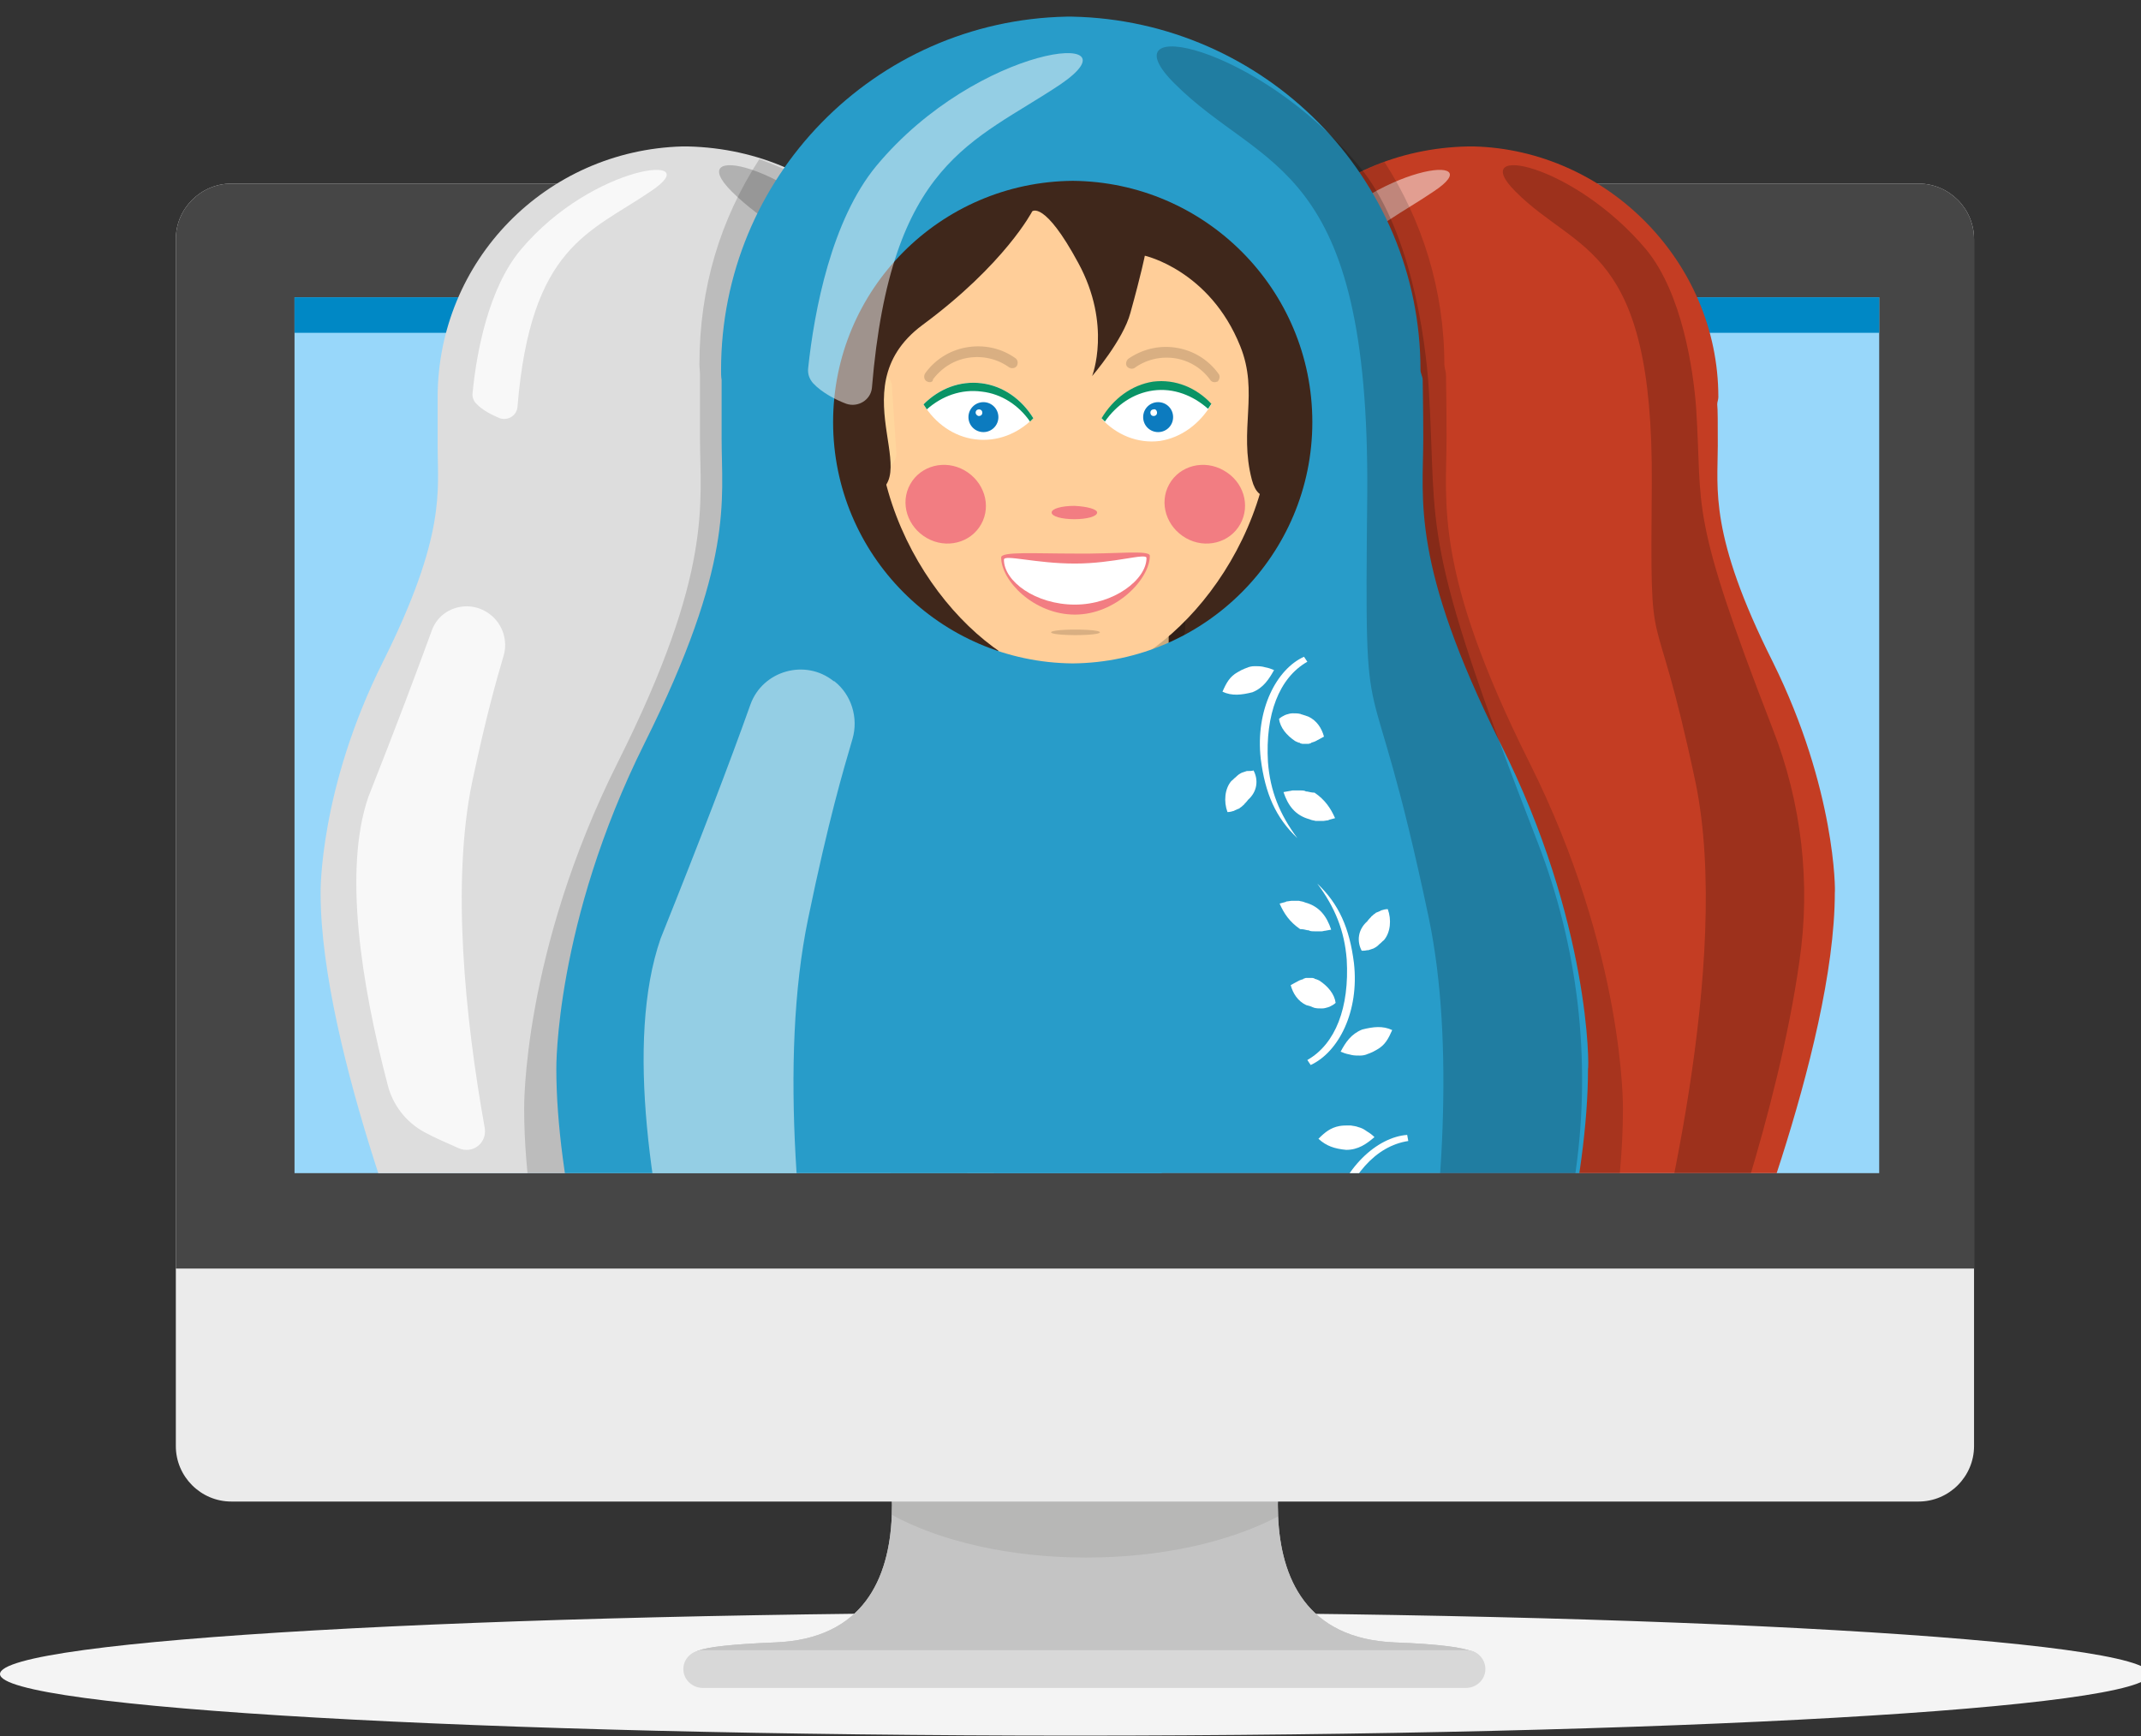 <svg baseProfile="basic" xmlns="http://www.w3.org/2000/svg" xmlns:xlink="http://www.w3.org/1999/xlink" width="386" height="313" viewBox="0 0 386 313"><rect x="0" y="0" width="386" height="313" fill="#333333" stroke="none"/><path fill="#F4F4F4" d="M387.6 301.8c0 6.2-86.8 11.1-193.8 11.1-107 0-193.8-5-193.8-11.1 0-6.2 86.8-11.1 193.8-11.1 107-.1 193.8 4.9 193.8 11.1z"/><path fill="#C4C4C4" d="M251.5 296.1c-32.2-1.3-18-44.5-18-44.5l-35.6-1.1v-.1l-2.3.1-2.3-.1v.1l-35.6 1.1s14.2 43.3-18 44.5c-32.2 1.3-.9 5.8-.9 5.8l56.9-1.4 59 3c-.2 0 29-6.2-3.2-7.4z"/><path fill="#C4C4C4" d="M251.5 296.1c-32.2-1.3-18-44.5-18-44.5l-35.6-1.1v-.1l-2.3.1-2.3-.1v.1l-35.6 1.1s14.2 43.3-18 44.5c-32.2 1.3-.9 5.8-.9 5.8l56.9-1.4 59 3c-.2 0 29-6.2-3.2-7.4z"/><path fill="#D8D8D8" d="M267.8 300.9c0 1.9-1.6 3.4-3.5 3.4H126.7c-1.9 0-3.5-1.5-3.5-3.4s1.6-3.4 3.5-3.4h137.6c1.9-.1 3.5 1.5 3.5 3.4z"/><path opacity=".1" fill="#3C3C3B" d="M195.8 280.8c13.6 0 25.8-2.8 34.6-7.4-.5-11 3.1-21.8 3.1-21.8l-35.6-1.1v-.1l-2.3.1-2.3-.1v.1l-35.6 1.1s3.5 10.6 3.1 21.5c8.6 4.7 21.1 7.7 35 7.7z"/><path fill-rule="evenodd" clip-rule="evenodd" fill="#EBEBEB" d="M355.9 260.7c0 5.5-4.5 10-10 10H41.7c-5.5 0-10-4.5-10-10V43.1c0-5.5 4.5-10 10-10h304.2c5.5 0 10 4.5 10 10v217.6z"/><path fill-rule="evenodd" clip-rule="evenodd" fill="#464646" d="M355.9 228.7V43.1c0-5.5-4.5-10-10-10H41.7c-5.5 0-10 4.5-10 10v185.6h324.2z"/><path fill-rule="evenodd" clip-rule="evenodd" fill="#98D7FA" d="M53.1 53.6h285.7v157.9H53.1z"/><path fill-rule="evenodd" clip-rule="evenodd" fill="#0088C5" d="M53.1 53.6h285.7V60H53.1z"/><defs><path id="a" d="M53.1 0h285.7v211.5H53.1z"/></defs><clipPath id="b"><use xlink:href="#a" overflow="visible"/></clipPath><g clip-path="url(#b)"><ellipse fill="#E6E6E6" cx="123.3" cy="240" rx="59.3" ry="11.1"/><g fill="#DDD"><path d="M123.7 47.6c-16.9.2-30.5 13.9-30.5 30.8s13.6 30.6 30.5 30.8c16.9-.2 30.6-13.9 30.6-30.8 0-17-13.8-30.7-30.6-30.8z"/><path d="M178.4 119.3c-11.5-22.9-9.9-31.1-9.9-38.9 0-4.3 0-6.5-.1-7.5 0-.5-.1-.8-.1-1.3 0-24.6-18.7-44.6-44.3-45.2h-1c-24.6.7-44.1 20.6-44.1 45.3v8.8c0 7.9 1.6 15.9-9.9 38.9S57.8 161 57.8 161c0 28.3 19.1 74.5 19.1 74.5 12.6 12.6 42.5 12.3 46.7 12.3 4.2.1 34.2.4 46.8-12.3 0 0 19.2-46.2 19.2-74.5 0-.2.2-18.7-11.2-41.7z"/></g><path fill-opacity=".2" d="M131.9 34.5c-8.9-8.9 10.5-5.1 23.6 10.5 6.5 7.9 8.5 21.8 9 28.6 1.2 18.7-1.5 18.4 13.8 57.8 5.2 13.3 6.9 27.8 4.8 42-3.9 27.5-15.2 58.1-16.5 61.4-.1.2-.1.4-.1.5-.1.6-1 2.7-9.7 4.9-1.5.4-2.7-1-2.4-2.4 3.6-13.2 16.6-64.6 10-96.7-7.8-36.9-8.2-18.6-7.9-53.9.4-43.1-13.3-41.4-24.6-52.7z"/><path opacity=".8" fill="#FFF" d="M82.7 207c2.5 1.1 5.1-.9 4.7-3.6-3.6-20.1-6-44.3-2.3-62.3 2.7-12.7 4.5-18.8 5.7-22.9.8-2.7-.2-5.7-2.4-7.4-3.7-2.9-9.1-1.4-10.6 3-2.7 7.4-6.3 17-11.4 29.9-4.5 13.1-1.3 33.6 3.5 51.9.9 3.6 3.3 6.7 6.6 8.5 2 1.1 4.2 2 6.2 2.9zM93.9 45c-5.8 6.9-8 18.5-8.7 25.9-.1.6.2 1.4.6 1.8 1.2 1.3 2.9 2.1 4.3 2.7 1.5.5 3.1-.5 3.2-2.1 2.4-29 13-31.3 24-38.8 10.6-7-10.3-5.1-23.4 10.5z"/><g><ellipse fill="#E6E6E6" cx="264.6" cy="240" rx="59.3" ry="11.1"/><g fill="#C43D23"><path d="M264.8 47.6c-16.9.2-30.5 13.9-30.5 30.8s13.6 30.6 30.5 30.8c16.9-.2 30.6-13.9 30.6-30.8.1-17-13.6-30.7-30.6-30.8z"/><path d="M319.6 119.3c-11.5-22.9-9.9-31.1-9.9-38.9 0-4.3 0-6.5-.1-7.5 0-.5.2-.8.2-1.3 0-24.6-20.3-44.6-44.1-45.2h-1c-25.6.5-44.3 20.5-44.3 45.2 0 .5-.1.8-.1 1.3 0 1.1-.1 3.2-.1 7.5 0 7.9 1.6 15.9-9.9 38.9-11.5 22.9-11.2 41.6-11.2 41.6 0 28.3 19 74.5 19 74.5 12.6 12.6 42.5 12.3 46.7 12.3 4.2.1 34.2.4 46.8-12.3 0 0 19.2-46.2 19.2-74.5.1-.1.2-18.6-11.2-41.6z"/></g><path fill-opacity=".2" d="M273.2 34.5c-8.9-8.9 10.5-5.1 23.6 10.5 6.5 7.9 8.5 21.8 9 28.6 1.2 18.7-1.5 18.4 13.8 57.8 5.2 13.3 6.9 27.8 4.8 42-3.9 27.5-15.2 58.1-16.5 61.4-.1.2-.1.4-.1.5-.1.6-1 2.7-9.7 4.9-1.5.4-2.7-1-2.4-2.4 3.6-13.2 16.6-64.6 10-96.7-7.8-36.9-8.2-18.6-7.9-53.9.3-43.1-13.4-41.4-24.6-52.7z"/><path fill="#FFF" fill-opacity=".5" d="M224 207c2.5 1.1 5.1-.9 4.7-3.6-3.6-20.1-6-44.3-2.3-62.3 2.7-12.7 4.5-18.8 5.7-22.9.8-2.7-.2-5.7-2.4-7.4-3.7-2.9-9.1-1.4-10.6 3-2.7 7.4-6.3 17-11.4 29.9-4.5 13.1-1.3 33.6 3.5 51.9.9 3.6 3.3 6.7 6.6 8.5 1.9 1.1 4.2 2 6.2 2.9zM235.1 45c-5.8 6.9-8 18.5-8.7 25.9-.1.6.2 1.4.6 1.8 1.2 1.3 2.9 2.1 4.3 2.7 1.5.5 3.1-.5 3.2-2.1 2.4-29 13-31.3 24-38.8 10.6-7-10.3-5.1-23.4 10.5z"/></g><path opacity=".15" d="M285.6 246.2c.9-3.7 1.8-7.6 2.7-11.3.3-1.1.4-1.7.4-1.7.5-2.3.9-4.6 1.3-6.9.4-1.4.5-2.6.5-3.3 1.4-8.1 2.1-16 2.1-23.1 0 0 .4-28-16.9-62.5-17.3-34.6-14.9-46.7-14.9-58.5 0-6.5-.1-9.7-.1-11.3 0-.6-.3-1.3-.3-1.9 0-13.4-4-26-10.8-36.5-2.8.9-7.2 3.4-7.2 3.4s-94.2 1.2-98-.7c-3.8-1.9-7.5-3.2-7.5-3.2-7 10.8-10.8 23.1-10.8 37 0 .6.1 1.3.1 1.9v11.3c0 11.8 2.5 24-14.8 58.5s-16.9 62.5-16.9 62.5c0 11.6 2.1 25.1 5.2 38.8 0 0 0 .2.1.4.5 2.3 1.1 4.6 1.6 6.9 0 0 4.4.7 7.1 1 2.8.3 166 .6 170 .2 4-.5 7.1-1 7.1-1z"/><g><ellipse fill="#E6E6E6" cx="190.5" cy="305.2" rx="83.8" ry="15.5"/><path fill="#3F271B" d="M178.2 43.1c-7.3-2.2-4.3-.3-9.2 8.3-3.5 6.3-25.7-7.4-24.8 11 .3 6.2 7.9 22.8-.1 30.4-12.3 11.8-2.4 21.2-5.2 29.5-1.5 4.6-4.9 5.1-4.9 5.1s2 .1 6.4-.9c4.4-.9 6.6-7.5 6.6-7.5s-6.7 9.4-1.8 16c9.7 13.2 31.7 7.8 31.7 7.8s8.3-11.2 10.9-16.4c4.4-8.4-16.2-14.1-21.3-24.1-5.4-10.6-8.2-25.7 4-41.1 11.8-14.8 15.2-20.1 15.2-20.1s3-5.2 8.9 6.1 3.6 17.3 3.6 17.3 7.4-5.3 10.5-7.4c3-2.1 3-3.5 3-3.5s10.4 9.5 9.7 13.3c-.8 3.8-.1 14.9 2.3 24s-17 20.9-17.3 23.6c-.3 2.7-3.4 12.1-3.4 12.1s7.6 8.8 8.8 6.4c1.1-2.3.8.1-.3 3.6-.1.4 21.2 11.7 21.2 11.7s5.3-4.2 5.7-11.7c.5-8.7-5.7-14.3-5.7-14.3s3.4-.8 6.9 2.4c2 1.9 2.4 4.1 3.1 7 0 0 2.6-1.5 5.7-11.6 5.6-18.1-12-34.8-7.4-44.4 4.5-9.6-21.7-16.7-23.8-20.6-2.1-3.9-6.7 9.3-17.9 1.4-10.5-7.4 16.5-12.9-1.8-15.7-13.4-1.9-19.3 2.3-19.3 2.3z"/><path fill="#FFD69D" d="M180 101.8h30.7v42.4H180z"/><path opacity=".2" fill="#010000" d="M213.6 109.1h-30.7v3.3c0 6.9 9.3 11.1 15.6 11.1 6.1 0 15.2-4 15.2-10.7v-3.7z"/><path fill="#FFCE99" d="M229.3 74.4c0 26.5-21.2 48-35.6 48-14.5 0-35.6-21.5-35.6-48s15.9-48 35.6-48c19.6 0 35.6 21.4 35.6 48z"/><path fill="#F27D82" d="M223.6 94.5c-1.9 3.4-6.3 4.5-9.8 2.5-3.5-2-4.9-6.3-3-9.7 1.9-3.4 6.3-4.5 9.8-2.5 3.6 2 4.9 6.3 3 9.7zM176.9 94.5c-1.9 3.4-6.3 4.5-9.8 2.5-3.5-2-4.9-6.3-3-9.7 1.9-3.4 6.3-4.5 9.8-2.5 3.5 2 4.9 6.3 3 9.7z"/><path fill="#FFD69D" d="M161.6 81.6c.1 1.5-1.1 2.8-2.6 2.9h-.3c-1.5.1-2.8-1.1-2.9-2.6l-.8-12c-.1-1.5 1.1-2.8 2.6-2.9h.3c1.5-.1 2.8 1.1 2.9 2.6l.8 12z"/><path opacity=".15" fill="#020303" d="M219 68.9c-.3 0-.6-.1-.8-.4a9.65 9.65 0 0 0-6.3-3.9c-2.6-.4-5.2.2-7.3 1.7-.4.3-1 .2-1.4-.2-.3-.4-.2-1 .2-1.4 2.6-1.8 5.7-2.5 8.7-2 3.1.5 5.8 2.2 7.6 4.7.3.4.2 1-.2 1.4-.1 0-.3.1-.5.1zM167.6 68.9c-.2 0-.4-.1-.6-.2-.4-.3-.5-.9-.2-1.4 1.8-2.5 4.5-4.2 7.6-4.7 3.1-.5 6.2.2 8.7 2 .4.3.5.9.2 1.4-.3.4-.9.5-1.4.2-2.1-1.5-4.7-2.1-7.3-1.7-2.6.4-4.8 1.8-6.4 3.9 0 .4-.3.5-.6.5zM198.3 114c0 .3-2 .5-4.4.5-2.4 0-4.4-.2-4.4-.5s2-.5 4.4-.5c2.4 0 4.4.2 4.4.5z"/><path fill="#F27D82" d="M207.3 100.2c0 4.2-6.1 10.6-13.5 10.6s-13.3-6.1-13.3-10.3c0-1.1 6-.7 13.3-.7 7.4.1 13.5-.7 13.5.4z"/><path fill="#FFF" d="M206.7 100.6c0 3.9-5.9 8.4-12.9 8.4-7.1 0-12.8-4.2-12.8-8.1 0-1 5.7.7 12.8.7 7.1 0 12.9-2 12.9-1z"/><path fill="#3F271B" d="M183.8 19.6c-24.5-3.8-41.3 21.2-40.4 39.6.3 6.2 6.9 30.7 11.5 30.4 14.1-1.2-4.6-19.1 11.4-31 14.9-11 19.8-20.5 19.8-20.5s2.2-2 8.3 9.3c6.1 11.2 2.5 20.4 2.5 20.4s5.6-6.5 6.9-11.4c2-7.2 2.6-10.3 2.6-10.3s11.7 2.6 17.2 16.3c3.4 8.4-.3 15 2.1 24.1 2.4 9.1 12.5-4.5 17.1-14 4.7-9.6 4.9-24.5-6.6-32.4-10.8-7.4-7-18.2-24.1-24-13-4.5-28.3 3.5-28.3 3.5z"/><path fill="#FFF" d="M166.5 72.9c2.1 3.4 5.4 5.8 9.3 6.3 4 .5 7.7-1 10.5-3.8-2.1-3.4-5.4-5.8-9.3-6.3-4-.5-7.7 1-10.5 3.8z"/><path fill="#0A9365" d="M177 70.6c3.6.4 6.7 2.5 8.7 5.4l.6-.6c-2.1-3.4-5.4-5.8-9.3-6.3-4-.5-7.7 1-10.5 3.8l.6.9c2.7-2.4 6.2-3.7 9.9-3.2z"/><path fill="#FFF" d="M218.4 72.9c-2.1 3.5-5.4 6-9.3 6.6-4 .5-7.8-1.1-10.5-4 2.1-3.5 5.4-6 9.3-6.6 3.9-.5 7.7 1 10.5 4z"/><path fill="#0A9365" d="M207.9 70.4c-3.6.5-6.6 2.6-8.7 5.6l-.6-.6c2.1-3.5 5.4-6 9.3-6.6 4-.5 7.8 1.1 10.5 4l-.6.9c-2.7-2.4-6.2-3.8-9.9-3.3z"/><circle fill="#0C7BBF" cx="177.3" cy="75.2" r="2.7"/><path fill="#FFF" d="M177.1 74.4c0 .4-.3.6-.6.6s-.6-.3-.6-.6c0-.4.3-.6.6-.6s.6.2.6.6z"/><g><path fill="#0C7BBF" d="M211.5 75.2c0 1.5-1.2 2.7-2.7 2.7-1.5 0-2.7-1.2-2.7-2.7 0-1.5 1.2-2.7 2.7-2.7 1.5 0 2.7 1.2 2.7 2.7z"/><path fill="#FFF" d="M208.6 74.4c0 .4-.3.6-.6.6-.4 0-.6-.3-.6-.6 0-.4.3-.6.6-.6.3-.1.6.2.6.6z"/></g><path fill="#F27D82" d="M197.8 92.4c0 .7-1.8 1.2-4.1 1.2s-4.1-.5-4.1-1.2 1.8-1.2 4.1-1.2c2.3.1 4.1.6 4.1 1.2z"/><path fill="#289CC9" d="M270.5 134c-16.2-32.5-13.9-43.8-13.9-54.9 0-6-.1-9.1-.1-10.6 0-.6-.4-1.2-.4-1.8 0-34.7-28.1-63-62.8-63.7h-1c-34.7.7-62.3 29-62.3 63.7 0 .6 0 1.2.1 1.8v10.6c0 11.1 2.3 22.4-13.9 54.9s-15.9 58.7-15.9 58.7c0 40 26.9 105.2 26.9 105.2 17.8 17.8 60.1 17.5 65.9 17.3 5.9.2 48.3.5 66.1-17.3 0 0 27.1-65.3 27.1-105.2.2 0 .5-26.3-15.8-58.7zm-77.1-14.4c-23.9-.2-43.2-19.6-43.2-43.5s19.3-43.3 43.2-43.5c23.9.2 43.2 19.6 43.2 43.5s-19.4 43.3-43.2 43.5z"/><path fill-opacity=".2" d="M211.7 15C199.2 2.5 226.6 7.8 245 29.9c9.2 11.1 12 30.7 12.6 40.3 1.6 26.5-2 26 19.6 81.6 7.3 18.8 9.7 39.2 6.9 59.2-5.5 38.9-21.5 82-23.4 86.8-.1.2-.2.5-.2.7-.1.9-1.5 3.9-13.7 6.9-2 .5-3.8-1.4-3.3-3.4 5.1-18.6 23.5-91.3 14.1-136.5-11-52.2-11.6-26.4-11.1-76.2.5-60.7-18.9-58.3-34.8-74.3z"/><path fill="#FFF" fill-opacity=".5" d="M142.3 258.6c3.5 1.6 7.2-1.4 6.6-5-5-28.3-8.5-62.5-3.2-88 3.7-17.9 6.3-26.6 8-32.4 1.1-3.8-.2-8-3.3-10.4h-.1c-5.1-4.1-12.8-1.9-15 4.2-3.7 10.4-8.9 24-16.2 42.2-6.4 18.5-1.8 47.5 4.9 73.3 1.4 5.1 4.7 9.4 9.3 12 3 1.5 6.1 2.8 9 4.1zM158 29.9c-8.1 9.8-11.2 26.1-12.3 36.5-.1 1 .2 1.9.9 2.7 1.6 1.7 4.1 3 6 3.7 2.1.7 4.4-.7 4.6-2.9 3.4-40.9 18.3-44.2 34-54.7C206 5.1 176.4 7.8 158 29.9z"/><g fill="#FFF"><path d="M245.5 258.2h.2c.3.1.7.1 1 0h.2c.3 0 .5-.1.8-.2.1 0 .2-.1.3-.1.3-.1.6-.2 1-.4 1.6-.8 2.6-3 2.6-4.9-.4-.1-.8-.2-1.1-.3H249.6c-.1 0-.2 0-.3.1-.2 0-.4.1-.7.2-.1 0-.2.1-.3.1-.3.1-.6.3-1 .5-2.1.8-3 2.7-2.8 4.6.3.2.7.3 1 .4zM234.6 273.6c.4.4.8.7 1.3 1 .1.1.2.1.3.2.4.3.9.5 1.3.6.5.2.9.2 1.4.3h.4c.5 0 1 0 1.6-.1 1.6-.3 2.6-1.1 3.8-2.3-1.4-1.3-2.9-1.8-5-2-2.2-.1-3.7 1.1-5.1 2.3zM236.8 251c.1.1.3.1.4.2.3.2.5.3.8.4.2.1.3.1.5.2s.5.2.8.2c.2 0 .4.1.6.1.4.1.7.1 1.1.2.1-2.6-.5-4.6-2.6-6.2-.3-.3-.6-.5-.9-.7-.1-.1-.2-.1-.3-.2-.2-.1-.4-.2-.7-.3-.1 0-.2-.1-.4-.1-.2-.1-.5-.1-.7-.2-.1 0-.2 0-.3-.1-.4-.1-.7-.1-1.2-.1.1 2 .5 3.7 1.9 5.6.2.5.6.7 1 1z"/><path d="M242.5 259.4c1.5-6.2 1.3-10.9-1-15.7 1.5 5.1 1.6 9.7.1 14.7-2.6 8.2-7.2 13.5-13.1 14.4l.2 1.1c5.4-.4 11.6-5.8 13.8-14.5z"/><path d="M232.7 264.3l.2.2c.3.2.7.4 1.1.5h.2c.3.1.7.1 1 .1h.4c.4 0 .8-.1 1.3-.2.4-1.6-.3-3.3-1.3-4.7-.2-.2-.3-.4-.5-.5-.1-.1-.1-.1-.2-.1-.1-.1-.2-.2-.4-.3-.1 0-.2-.1-.2-.1-.1-.1-.2-.1-.4-.2-.1 0-.2-.1-.3-.1-.1 0-.3-.1-.4-.1h-1.5c-.4 0-.8.1-1.3.2-.2 1.5.2 3.2 1.3 4.4.4.3.7.6 1 .9zM236.9 220.4h-.2c-.3-.1-.7-.1-1 0h-.2c-.3 0-.5.1-.8.2-.1 0-.2.1-.3.1-.3.1-.6.2-1 .4-1.6.8-2.6 3-2.6 4.9.4.1.8.2 1.1.3H232.8c.1 0 .2 0 .3-.1.2 0 .4-.1.7-.2.1 0 .2-.1.3-.1.3-.1.6-.3 1-.5 2.1-.8 3-2.7 2.8-4.6-.3-.2-.7-.4-1-.4zM247.8 205c-.4-.4-.8-.7-1.3-1-.1-.1-.2-.1-.3-.2-.4-.3-.9-.5-1.3-.6-.5-.2-.9-.2-1.4-.3h-.4c-.5 0-1 0-1.6.1-1.6.3-2.6 1.1-3.8 2.3 1.4 1.3 2.9 1.8 5 2 2.2 0 3.7-1.1 5.1-2.3zM245.6 227.6c-.1-.1-.3-.1-.4-.2-.3-.2-.5-.3-.8-.4-.2-.1-.3-.1-.5-.2s-.5-.2-.8-.2c-.2 0-.4-.1-.6-.1-.4-.1-.7-.1-1.1-.2-.1 2.6.5 4.6 2.6 6.2.3.3.6.5.9.7.1.1.2.1.3.2.2.1.4.2.7.3.1 0 .2.1.4.1.2.1.5.1.7.2.1 0 .2 0 .3.1.4.1.7.1 1.2.1-.1-2-.5-3.7-1.9-5.6-.2-.5-.6-.8-1-1z"/><path d="M239.9 219.1c-1.5 6.2-1.3 10.9 1 15.7-1.5-5.1-1.6-9.7-.1-14.7 2.6-8.2 7.2-13.5 13.1-14.4l-.2-1.1c-5.4.4-11.6 5.9-13.8 14.5z"/><path d="M249.7 214.2l-.2-.2c-.3-.2-.7-.4-1.1-.5h-.2c-.3-.1-.7-.1-1-.1h-.4c-.4 0-.8.1-1.3.2-.4 1.6.3 3.3 1.3 4.7.2.2.3.4.5.5.1.1.1.1.2.1.1.1.2.2.4.3.1 0 .2.1.2.1.1.1.2.1.4.2.1 0 .2.1.3.1.1 0 .3.1.4.1h1.5c.4 0 .8-.1 1.3-.2.2-1.5-.2-3.2-1.3-4.4-.4-.3-.7-.6-1-.9z"/></g><g fill="#FFF"><path d="M246.5 171.3h.2l.9-.3c.1 0 .1-.1.2-.1.2-.1.5-.3.7-.5l.2-.2c.3-.2.5-.5.8-.7 1.2-1.4 1.4-3.7.7-5.6-.4 0-.8.1-1.1.2-.1 0-.2.1-.2.1-.2.1-.5.2-.7.3-.1 0-.2.1-.3.2-.2.1-.4.3-.5.4-.1.1-.2.1-.2.2-.2.2-.5.5-.7.8-1.7 1.5-1.9 3.6-1 5.3.3 0 .6 0 1-.1zM241.7 189.6c.5.2 1 .4 1.6.5.1 0 .3.1.4.1.5.1 1 .1 1.5.1s1-.1 1.4-.3c.1 0 .2-.1.3-.1.5-.2.9-.4 1.4-.7 1.4-.8 2-1.9 2.7-3.5-1.7-.8-3.4-.6-5.4-.1-2 .8-3 2.3-3.9 4zM235.7 167.7c.1 0 .3 0 .4.1.3.1.6.1.9.1h1.3c.2 0 .4-.1.6-.1.4-.1.7-.1 1.1-.2-.8-2.4-2.1-4.2-4.7-4.9-.4-.2-.8-.2-1.1-.3h-1.4c-.2 0-.5.1-.7.1-.1 0-.2 0-.3.1-.4.1-.7.2-1.1.3.8 1.8 1.8 3.3 3.7 4.6.5 0 .9.1 1.3.2z"/><path d="M244.1 173.6c-.8-6.3-2.7-10.6-6.6-14.3 3.2 4.3 4.9 8.5 5.3 13.7.5 8.6-2 15.2-7.1 18.1l.6.9c5-2.3 8.8-9.6 7.8-18.4z"/><path d="M236.7 181.6c.1 0 .2.1.3.1.4.1.8.1 1.2.1h.2c.3 0 .7-.1 1-.2.1 0 .2-.1.3-.1.4-.2.8-.4 1.1-.7-.2-1.6-1.4-3-2.9-4-.2-.1-.4-.2-.7-.3-.1 0-.2 0-.2-.1-.1 0-.3-.1-.4-.1h-1c-.1 0-.3 0-.4.1-.1 0-.2 0-.2.1-.3.1-.7.2-1 .4-.1 0-.1.1-.2.1-.4.2-.7.4-1.1.6.4 1.5 1.3 2.9 2.8 3.6.4.1.8.2 1.2.4zM225 139h-.2l-.9.3c-.1 0-.1.1-.2.1-.2.1-.5.3-.7.5l-.2.2c-.3.2-.5.5-.8.7-1.2 1.4-1.4 3.7-.7 5.6.4 0 .8-.1 1.1-.2.1 0 .2-.1.2-.1.2-.1.5-.2.7-.3.1 0 .2-.1.3-.2.2-.1.4-.3.5-.4.1-.1.2-.1.2-.2.2-.2.5-.5.7-.8 1.7-1.5 1.9-3.6 1-5.3-.3.1-.7.1-1 .1zM229.7 120.8c-.5-.2-1-.4-1.6-.5-.1 0-.3-.1-.4-.1-.5-.1-1-.1-1.5-.1s-1 .1-1.4.3c-.1 0-.2.1-.3.1-.5.2-.9.4-1.4.7-1.4.8-2 1.9-2.7 3.5 1.7.8 3.4.6 5.4.1 2-.8 3-2.4 3.9-4zM235.7 142.7c-.1 0-.3 0-.4-.1-.3-.1-.6-.1-.9-.1h-1.3c-.2 0-.4.1-.6.1-.4.1-.7.1-1.1.2.8 2.4 2.1 4.2 4.7 4.9.4.2.8.2 1.1.3h1.4c.2 0 .5-.1.7-.1.1 0 .2 0 .3-.1.4-.1.7-.2 1.1-.3-.8-1.8-1.8-3.3-3.7-4.6-.4 0-.9-.1-1.3-.2z"/><path d="M227.3 136.8c.8 6.3 2.7 10.6 6.6 14.3-3.2-4.3-4.9-8.5-5.3-13.7-.5-8.6 2-15.2 7.1-18.1l-.6-.9c-4.9 2.2-8.8 9.5-7.8 18.4z"/><path d="M234.7 128.8c-.1 0-.2-.1-.3-.1-.4-.1-.8-.1-1.2-.1h-.2c-.3 0-.7.1-1 .2-.1 0-.2.1-.3.1-.4.2-.8.4-1.1.7.2 1.6 1.4 3 2.9 4 .2.1.4.2.7.3.1 0 .2 0 .2.1.1 0 .3.1.4.1h1c.1 0 .3 0 .4-.1.1 0 .2 0 .2-.1.3-.1.7-.2 1-.4.1 0 .1-.1.2-.1.4-.2.7-.4 1.1-.6-.4-1.5-1.3-2.9-2.8-3.6-.3-.1-.8-.3-1.2-.4z"/></g></g></g></svg>